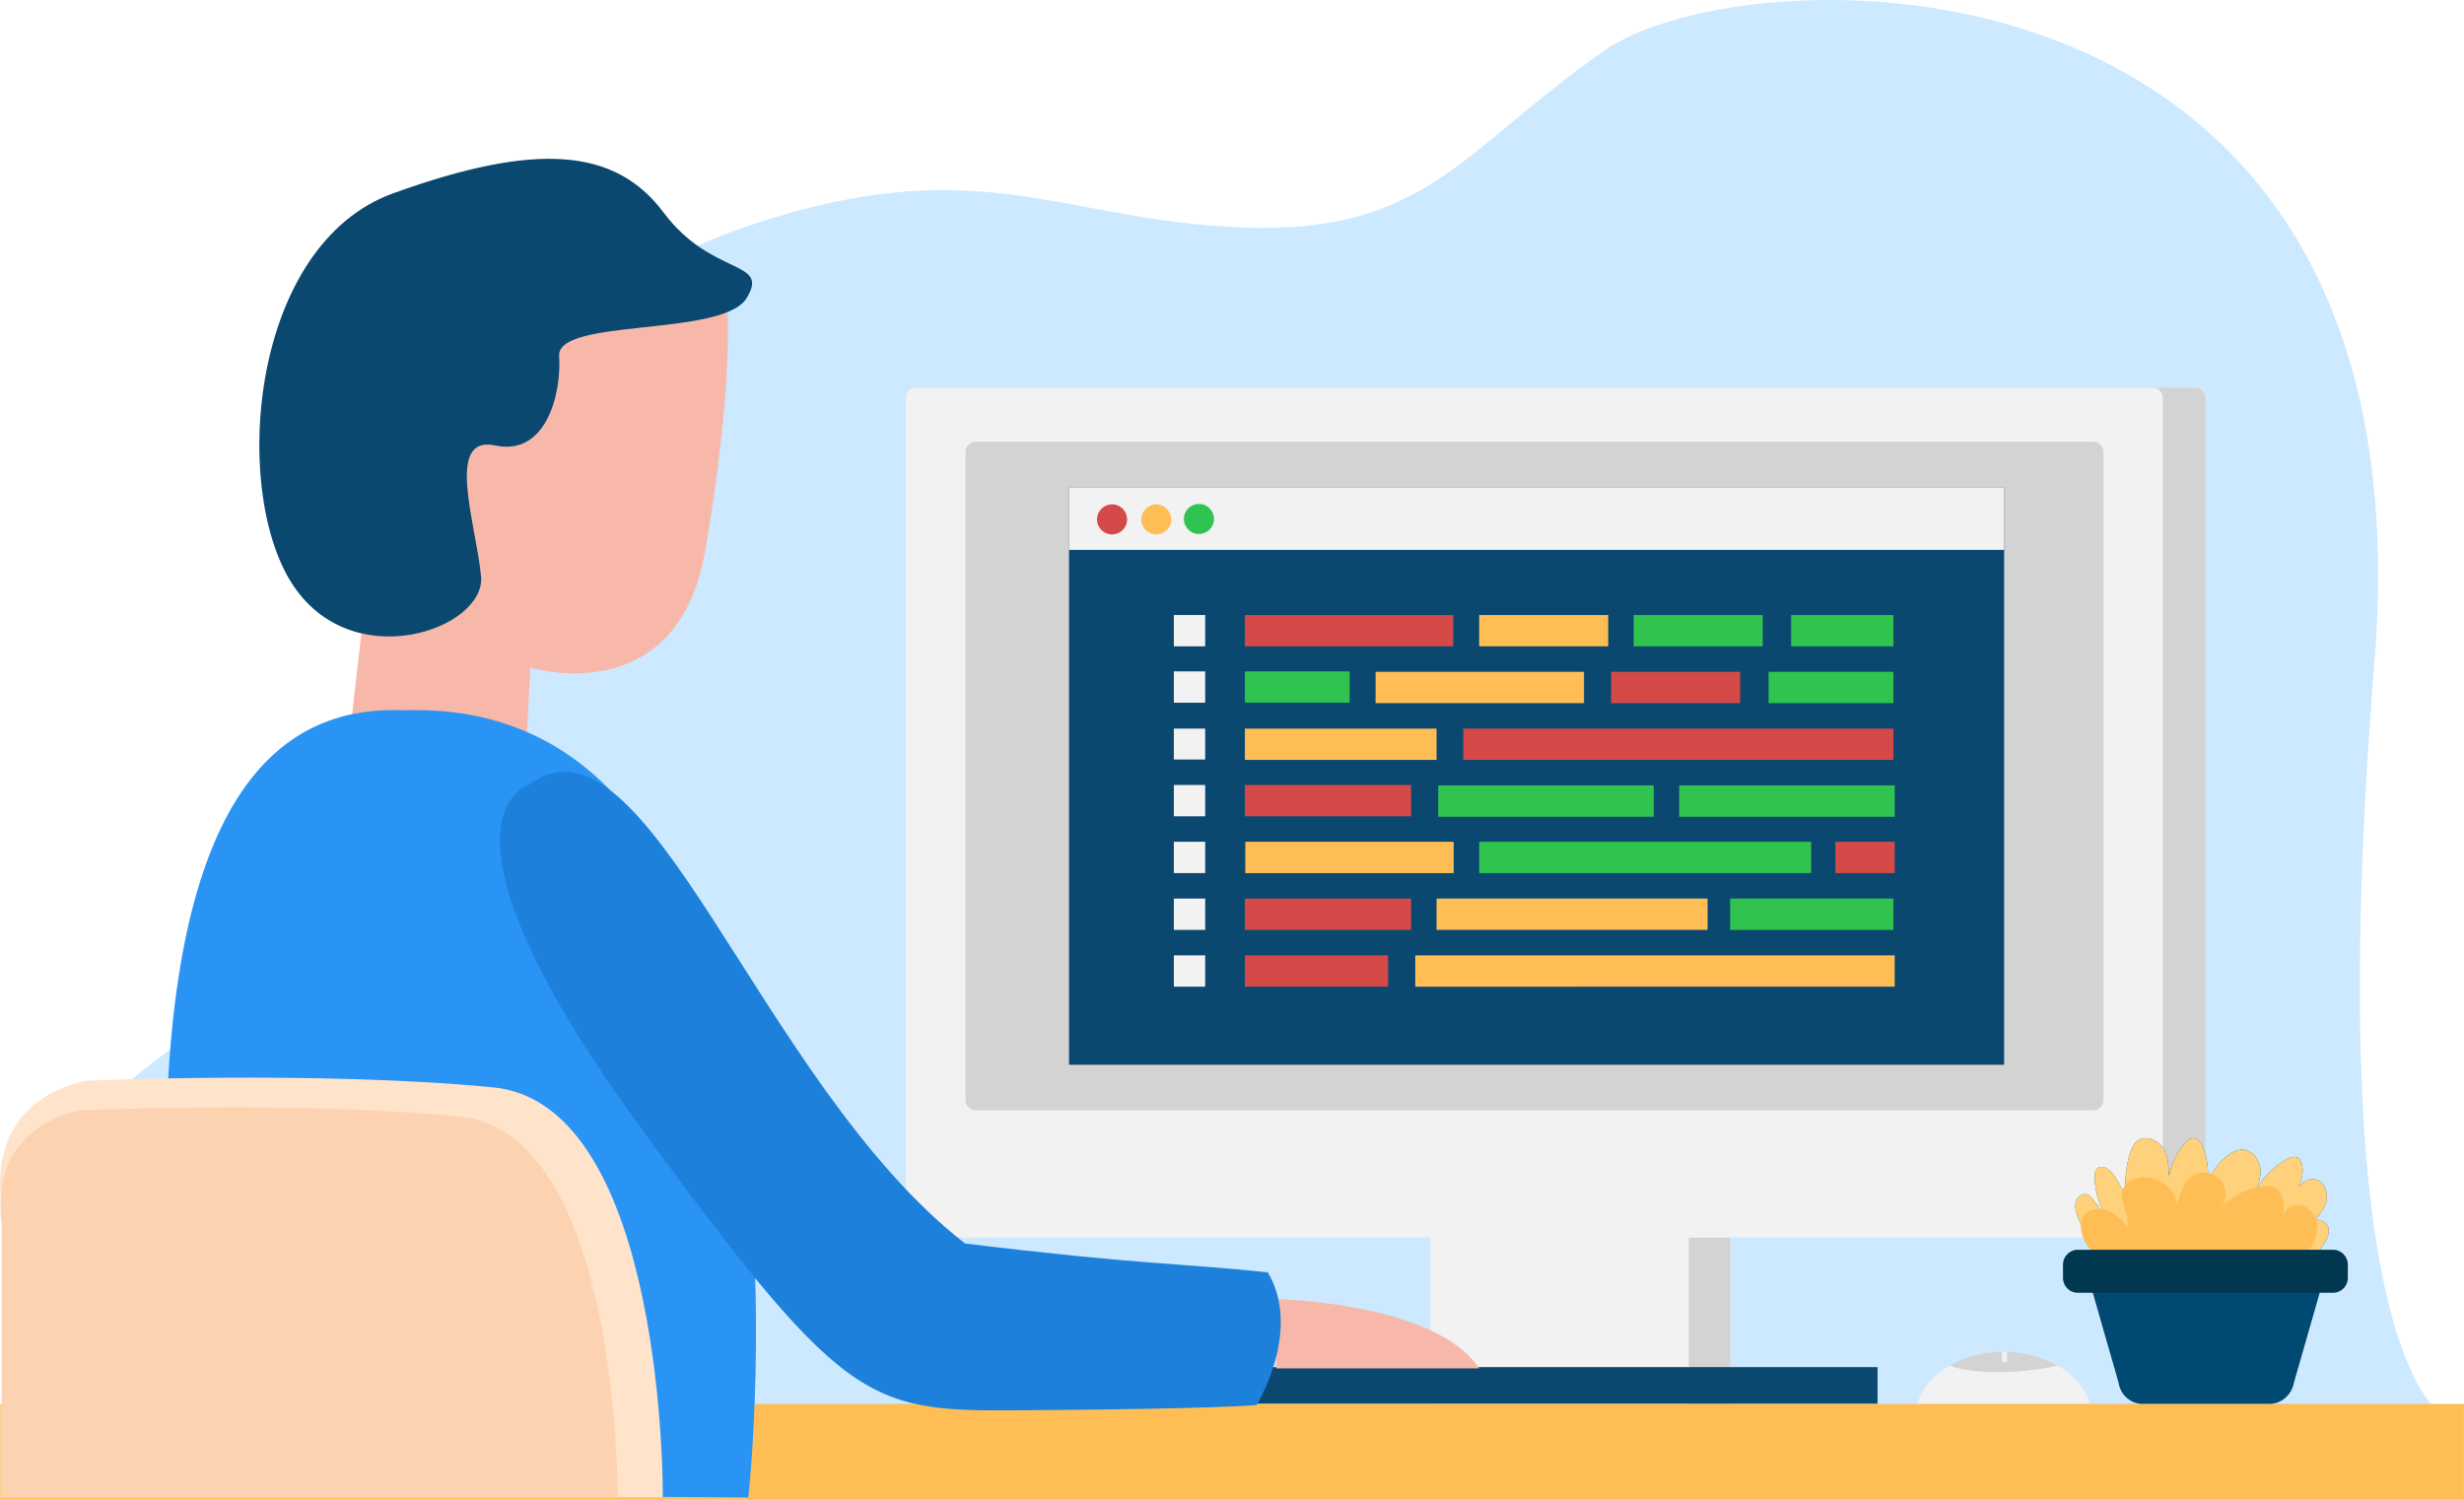 <svg xmlns="http://www.w3.org/2000/svg" xmlns:xlink="http://www.w3.org/1999/xlink" version="1.1" style="" xml:space="preserve" width="590" height="359" viewBox="0 0 590 359"><rect id="backgroundrect" width="100%" height="100%" x="0" y="0" fill="none" stroke="none"/>
<style type="text/css">
	.st0{enable-background:new    ;}
	.st1{fill-rule:evenodd;clip-rule:evenodd;fill:#CCE9FF;}
	.st2{fill-rule:evenodd;clip-rule:evenodd;fill:#F2F2F2;}
	.st3{fill-rule:evenodd;clip-rule:evenodd;fill:#D3D3D3;}
	.st4{fill-rule:evenodd;clip-rule:evenodd;fill:#0B4870;}
	.st5{fill-rule:evenodd;clip-rule:evenodd;fill:#30C34F;}
	.st6{fill-rule:evenodd;clip-rule:evenodd;fill:#D54949;}
	.st7{fill-rule:evenodd;clip-rule:evenodd;fill:#FFBE55;}
	.st8{fill-rule:evenodd;clip-rule:evenodd;fill:#F8B8A9;}
	.st9{fill-rule:evenodd;clip-rule:evenodd;fill:#2A94F4;}
	.st10{fill-rule:evenodd;clip-rule:evenodd;fill:#1D81DB;}
	.st11{fill-rule:evenodd;clip-rule:evenodd;fill:#FFE3CA;}
	.st12{fill-rule:evenodd;clip-rule:evenodd;fill:#FCD2B1;}
	.st13{fill-rule:evenodd;clip-rule:evenodd;fill:#004970;}
	.st14{fill-rule:evenodd;clip-rule:evenodd;fill:#FED17A;}
	.st15{fill-rule:evenodd;clip-rule:evenodd;fill:#01384F;}
</style>




<g class="currentLayer" style=""><title>Layer 1</title><g id="Shape_9_1_" class="st0">
	<g id="Shape_9">
		<g id="svg_1">
			<path class="st1" d="M568.581,158.175 C582.581,-16.725 418.681,-11.725 384.381,11.975 c-34.3,23.8 -42.7,44.2 -87,42.5 s-63.9,-19.7 -121.3,0.7 C118.681,75.475 125.981,128.975 121.781,159.475 c-4.3,30.5 6.9,46.3 -66.3,83.2 S4.881,350.175 3.281,357.575 c-1.6,7.4 584,-17 584,-17 S554.481,332.975 568.581,158.175 z" id="svg_2"/>
		</g>
	</g>
</g><g id="monitor_1_" class="">
	<g id="Ellipse_2">
		<g id="svg_3">
			<ellipse class="st2" cx="479.781" cy="339.675" rx="21.2" ry="16" id="svg_4"/>
		</g>
	</g>
	<g id="Ellipse_2_copy">
		<g id="svg_5">
			<path class="st3" d="M479.781,323.675 c-4.8,0 -9.2,1.2 -12.8,3.2 c-0.7,0.4 9.4,3.5 25.8,0.2 C489.181,324.975 484.681,323.675 479.781,323.675 z" id="svg_6"/>
		</g>
	</g>
	<g id="Rectangle_6">
		<g id="svg_7">
			<rect x="479.381" y="323.675" class="st2" width="1.2" height="2.4" id="svg_8"/>
		</g>
	</g>
	<g id="Rounded_Rectangle_1">
		<g id="svg_9">
			<path class="st3" d="M525.681,92.875 H229.481 c-1.3,0 -2.4,1.1 -2.4,2.4 v198.7 c0,1.3 1.1,2.4 2.4,2.4 h160.7 v44.5 h24.1 v-44.5 H525.681 c1.3,0 2.4,-1.1 2.4,-2.4 V95.275 C528.081,93.975 527.081,92.875 525.681,92.875 z" id="svg_10"/>
		</g>
	</g>
	<g id="Rounded_Rectangle_1_copy_2">
		<g id="svg_11">
			<path class="st2" d="M515.481,92.875 H219.281 c-1.3,0 -2.4,1.1 -2.4,2.4 v198.7 c0,1.3 1.1,2.4 2.4,2.4 h123.3 v44.5 h61.8 v-44.5 h111.1 c1.3,0 2.4,-1.1 2.4,-2.4 V95.275 C517.881,93.975 516.881,92.875 515.481,92.875 z" id="svg_12"/>
		</g>
	</g>
	<g id="Rounded_Rectangle_1_copy">
		<g id="svg_13">
			<path class="st3" d="M501.281,105.775 H233.581 c-1.3,0 -2.4,1.1 -2.4,2.4 V263.475 c0,1.3 1.1,2.4 2.4,2.4 h267.7 c1.3,0 2.4,-1.1 2.4,-2.4 V108.175 C503.681,106.875 502.581,105.775 501.281,105.775 z" id="svg_14"/>
		</g>
	</g>
	<g id="Rectangle_2">
		<g id="svg_15">
			<rect x="255.981" y="116.675" class="st4" width="223.9" height="138.3" id="svg_16"/>
		</g>
	</g>
	<g id="Rectangle_3">
		<g id="svg_17">
			<rect x="295.681" y="327.375" class="st4" width="153.9" height="8.8" id="svg_18"/>
		</g>
	</g>
	<g id="Rectangle_2_copy">
		<g id="svg_19">
			<path class="st2" d="M255.981,116.675 v15 h223.9 v-15 H255.981 zM281.081,154.775 h7.5 v-7.5 h-7.5 V154.775 zM281.081,168.275 h7.5 v-7.5 h-7.5 V168.275 zM281.081,181.875 h7.5 V174.475 h-7.5 V181.875 zM281.081,195.475 h7.5 v-7.5 h-7.5 V195.475 zM281.081,209.075 h7.5 v-7.5 h-7.5 V209.075 zM281.081,222.675 h7.5 v-7.5 h-7.5 V222.675 zM281.081,236.275 h7.5 v-7.5 h-7.5 V236.275 z" id="svg_20"/>
		</g>
	</g>
	<g id="Rectangle_2_copy_2">
		<g id="svg_21">
			<path class="st5" d="M298.081,168.275 h25.1 v-7.5 h-25.1 V168.275 zM422.081,147.275 h-30.9 v7.5 h30.9 V147.275 zM453.381,147.275 h-24.5 v7.5 h24.5 V147.275 zM453.381,160.875 h-29.9 v7.5 h29.9 V160.875 zM402.081,188.075 v7.5 H453.681 v-7.5 H402.081 zM395.981,188.075 h-51.6 v7.5 h51.6 V188.075 zM433.681,201.575 h-79.5 v7.5 H433.681 V201.575 zM414.281,222.675 h39.1 v-7.5 h-39.1 V222.675 z" id="svg_22"/>
		</g>
	</g>
	<g id="Ellipse_1">
		<g id="svg_23">
			<path class="st6" d="M266.281,120.775 c-2,0 -3.6,1.6 -3.6,3.6 c0,2 1.6,3.6 3.6,3.6 c2,0 3.6,-1.6 3.6,-3.6 C269.881,122.375 268.281,120.775 266.281,120.775 zM298.081,154.775 h49.9 v-7.5 h-49.9 V154.775 zM453.381,174.475 h-103 v7.5 h103 V174.475 zM298.081,195.475 h39.8 v-7.5 h-39.8 V195.475 zM298.081,222.675 h39.8 v-7.5 h-39.8 V222.675 zM298.081,236.275 h34.3 v-7.5 h-34.3 V236.275 zM416.681,160.875 h-30.9 v7.5 H416.681 V160.875 zM439.481,201.575 v7.5 H453.681 v-7.5 H439.481 z" id="svg_24"/>
		</g>
	</g>
	<g id="Ellipse_1_copy">
		<g id="svg_25">
			<path class="st7" d="M276.881,120.775 c-2,0 -3.6,1.6 -3.6,3.6 c0,2 1.6,3.6 3.6,3.6 s3.6,-1.6 3.6,-3.6 C280.381,122.375 278.781,120.775 276.881,120.775 zM343.981,174.475 h-45.9 v7.5 h45.9 V174.475 zM348.081,201.575 h-49.9 v7.5 h49.9 V201.575 zM385.081,147.275 h-30.9 v7.5 h30.9 V147.275 zM379.281,160.875 h-49.9 v7.5 h49.9 V160.875 zM338.881,228.775 v7.5 H453.681 v-7.5 H338.881 zM343.981,222.675 h64.9 v-7.5 h-64.9 V222.675 z" id="svg_26"/>
		</g>
	</g>
	<g id="Ellipse_1_copy_2">
		<g id="svg_27">
			<circle class="st5" cx="287.081" cy="124.275" r="3.6" id="svg_28"/>
		</g>
	</g>
	<g id="Rectangle_1">
		<g id="svg_29">
			<rect x="0.081" y="336.175" class="st7" width="589.9" height="22.8" id="svg_30"/>
		</g>
	</g>
</g><g id="person_1_" class="">
	<g id="Shape_12">
		<g id="svg_31">
			<path class="st8" d="M174.181,74.775 c0,0 -35.8,-19.7 -58.2,4.9 c-22.4,24.6 -34.5,19.2 -28.9,67.2 l-2.8,24.4 l41.9,4.5 l0.8,-15.9 c0,0 35.2,10.8 41.9,-28.1 C175.581,92.875 174.181,74.775 174.181,74.775 z" id="svg_32"/>
		</g>
	</g>
	<g id="Shape_15">
		<g id="svg_33">
			<path class="st8" d="M305.581,311.075 v16.6 h48.6 C343.781,311.875 305.581,311.075 305.581,311.075 z" id="svg_34"/>
		</g>
	</g>
	<g id="Shape_10">
		<g id="svg_35">
			<path class="st9" d="M96.881,170.075 c-25.8,-1.1 -52.7,14.1 -56.7,89.9 c3.7,97.4 18.4,97.9 18.4,97.9 l120.6,0.7 C179.181,358.575 200.681,166.775 96.881,170.075 z" id="svg_36"/>
		</g>
	</g>
	<g id="Shape_11">
		<g id="svg_37">
			<path class="st10" d="M303.581,304.675 c-22,-2.3 -29.6,-1.7 -72.5,-6.9 c-49.5,-38.5 -76.2,-131.2 -104.5,-109.8 c-4.6,1.7 -22.5,14.9 27.7,83.3 c50.3,68.4 53.9,66.7 95,66.4 s51.6,-1.2 51.6,-1.2 S311.881,318.675 303.581,304.675 z" id="svg_38"/>
		</g>
	</g>
	<g id="Shape_13">
		<g id="svg_39">
			<path class="st11" d="M118.081,260.375 c-41.3,-4 -96.9,-1.6 -96.9,-1.6 s-24.5,2.8 -20.8,30.1 v69.7 h158.3 C158.781,358.675 159.381,264.475 118.081,260.375 z" id="svg_40"/>
		</g>
	</g>
	<g id="Shape_13_copy">
		<g id="svg_41">
			<path class="st12" d="M109.981,267.375 c-38.4,-3.8 -90.2,-1.5 -90.2,-1.5 s-22.8,2.6 -19.3,28 v64.8 h147.4 C147.881,358.575 148.481,271.075 109.981,267.375 z" id="svg_42"/>
		</g>
	</g>
	<g id="Shape_14">
		<g id="svg_43">
			<path class="st4" d="M158.881,50.875 c-11.6,-15.5 -30.6,-16.9 -64.7,-4.6 s-38.8,70.2 -24.5,93.1 s46.8,11.2 45.5,-1.4 c-1.2,-12.6 -8.7,-33.9 3.4,-31.3 c12.1,2.6 15.9,-12.2 15.3,-21.4 c-0.6,-9.2 39.2,-4.5 44.9,-13.9 C184.481,62.075 170.481,66.375 158.881,50.875 z" id="svg_44"/>
		</g>
	</g>
</g><g id="pot_1_" class="">
	<g id="Shape_16">
		<g id="svg_45">
			<path class="st13" d="M549.681,303.175 c1,-0.2 1.9,-0.4 2.8,-0.9 c1.3,-0.7 2.2,-1.9 3.1,-3.1 c1.1,-1.5 2.3,-3.2 2,-5 c-0.3,-1.5 -2.4,-2.6 -3.5,-1.8 c1.3,-1.5 2.7,-3 3,-5 c0.4,-2.1 -0.8,-4.8 -3,-5 c-1.4,-0.2 -2.6,0.7 -3.6,1.8 c0.8,-1.7 1.1,-3.6 0.7,-5.4 c-0.2,-0.6 -0.4,-1.2 -0.9,-1.5 c-0.9,-0.5 -2,-0.1 -2.9,0.4 c-2.9,1.7 -5.4,4.2 -7.1,7.2 c0.6,-1.5 1,-3 1,-4.6 c-0.1,-2.5 -2,-5 -4.5,-5 c-1,0.1 -2,0.5 -2.9,1.1 c-2.7,1.8 -4.7,4.7 -5.4,7.9 c0.5,-3.1 0.2,-6.4 -0.9,-9.3 c-0.4,-1.1 -1.2,-2.4 -2.4,-2.4 c-0.8,0 -1.5,0.6 -2,1.2 c-2,2.2 -3.3,5 -3.8,7.9 c-0.1,-2.3 -0.2,-4.8 -1.5,-6.8 c-1.3,-2 -4.2,-3.1 -6.1,-1.7 c-0.9,0.7 -1.4,1.9 -1.8,3.1 c-1.1,3.7 -1.4,7.7 -0.7,11.5 c-0.7,-2.3 -1.8,-4.5 -3.2,-6.5 c-0.9,-1.2 -2.5,-2.4 -3.7,-1.6 c-0.8,0.6 -0.9,1.7 -0.8,2.7 c0.2,3.6 1.4,7.2 3.3,10.3 c-1.1,-1.8 -2.3,-3.6 -3.6,-5.3 c-0.4,-0.6 -1,-1.2 -1.7,-1.4 c-1.1,-0.2 -2.2,0.6 -2.5,1.7 c-0.3,1.1 -0.1,2.2 0.3,3.3 c3.3,9.8 11.9,11.3 20.6,12.8 c1.9,0.3 3.8,0.6 5.7,0.8 H499.681 l7.6,26.5 c0.4,2.9 2.9,5.1 5.7,5.1 h30.5 c2.8,0 5.3,-2.2 5.8,-5.1 l7.6,-26.5 h-15.7 C543.981,304.275 546.881,303.875 549.681,303.175 z" id="svg_46"/>
		</g>
	</g>
	<g id="Shape_16_copy">
		<g id="svg_47">
			<path class="st14" d="M557.581,294.175 c-0.3,-1.5 -2.4,-2.6 -3.5,-1.8 c1.3,-1.5 2.7,-3 3,-5 c0.4,-2.1 -0.8,-4.8 -3,-5 c-1.4,-0.2 -2.6,0.7 -3.6,1.8 c0.8,-1.7 1.1,-3.6 0.7,-5.4 c-0.2,-0.6 -0.4,-1.2 -0.9,-1.5 c-0.9,-0.5 -2,-0.1 -2.9,0.4 c-2.9,1.7 -5.4,4.2 -7.1,7.2 c0.6,-1.5 1,-3 1,-4.6 c-0.1,-2.5 -2,-5 -4.5,-5 c-1,0.1 -2,0.5 -2.9,1.1 c-2.7,1.8 -4.7,4.7 -5.4,7.9 c0.5,-3.1 0.2,-6.4 -0.9,-9.3 c-0.4,-1.1 -1.2,-2.4 -2.4,-2.4 c-0.8,0 -1.5,0.6 -2,1.2 c-2,2.2 -3.3,5 -3.8,7.9 c-0.1,-2.3 -0.2,-4.8 -1.5,-6.8 c-1.3,-2 -4.2,-3.1 -6.1,-1.7 c-0.9,0.7 -1.4,1.9 -1.8,3.1 c-1.1,3.7 -1.4,7.7 -0.7,11.5 c-0.7,-2.3 -1.8,-4.5 -3.2,-6.5 c-0.9,-1.2 -2.5,-2.4 -3.7,-1.6 c-0.8,0.6 -0.9,1.7 -0.8,2.7 c0.2,3.6 1.4,7.2 3.3,10.3 c-1.1,-1.8 -2.3,-3.6 -3.6,-5.3 c-0.4,-0.6 -1,-1.2 -1.7,-1.4 c-1.1,-0.2 -2.2,0.6 -2.5,1.7 c-0.3,1.1 -0.1,2.2 0.3,3.3 c3.3,9.8 11.9,11.3 20.6,12.8 c10.4,1.9 21.3,1.7 31.7,-0.6 c1,-0.2 1.9,-0.4 2.8,-0.9 c1.3,-0.7 2.2,-1.9 3.1,-3.1 C556.681,297.675 557.881,295.975 557.581,294.175 z" id="svg_48"/>
		</g>
	</g>
	<g id="Rectangle_5">
		<g id="svg_49">
			<path class="st7" d="M554.781,293.075 c-0.2,-2 -1.7,-4 -3.7,-4.5 c-2.1,-0.5 -4.4,1.1 -4.4,3.2 c0.4,-2.8 0.3,-6.5 -2.3,-7.5 c-0.7,-0.3 -1.5,-0.3 -2.3,-0.2 c-3.8,0.4 -7.4,2.1 -10.1,4.8 c1.4,-1.9 1.2,-4.7 -0.3,-6.4 s-4.3,-2.2 -6.3,-1.1 c-2.5,1.4 -3.4,4.4 -4.1,7.2 c-0.4,-4.8 -6.5,-8.2 -10.8,-6 c-0.8,0.4 -1.6,1 -2,1.8 c-1.5,2.8 1.4,6.1 1,9.3 c-1.5,-1.6 -3.1,-3.2 -5.1,-3.9 c-2,-0.7 -4.7,-0.2 -5.7,1.7 c-0.5,1 -0.5,2.2 -0.3,3.3 c1.7,9.1 12.9,7.8 19.7,7.9 c9.7,0.3 19.3,0 28.9,-0.2 c0.9,0 1.8,0 2.6,-0.3 c1.6,-0.5 2.7,-1.8 3.6,-3.2 C554.281,297.275 554.981,295.175 554.781,293.075 z" id="svg_50"/>
		</g>
	</g>
	<g id="Rectangle_4">
		<g id="svg_51">
			<path class="st15" d="M558.681,299.275 h-61.2 c-1.9,0 -3.5,1.6 -3.5,3.5 v3.3 c0,1.9 1.6,3.5 3.5,3.5 H558.681 c1.9,0 3.5,-1.6 3.5,-3.5 v-3.3 C562.181,300.875 560.581,299.275 558.681,299.275 z" id="svg_52"/>
		</g>
	</g>
</g></g></svg>